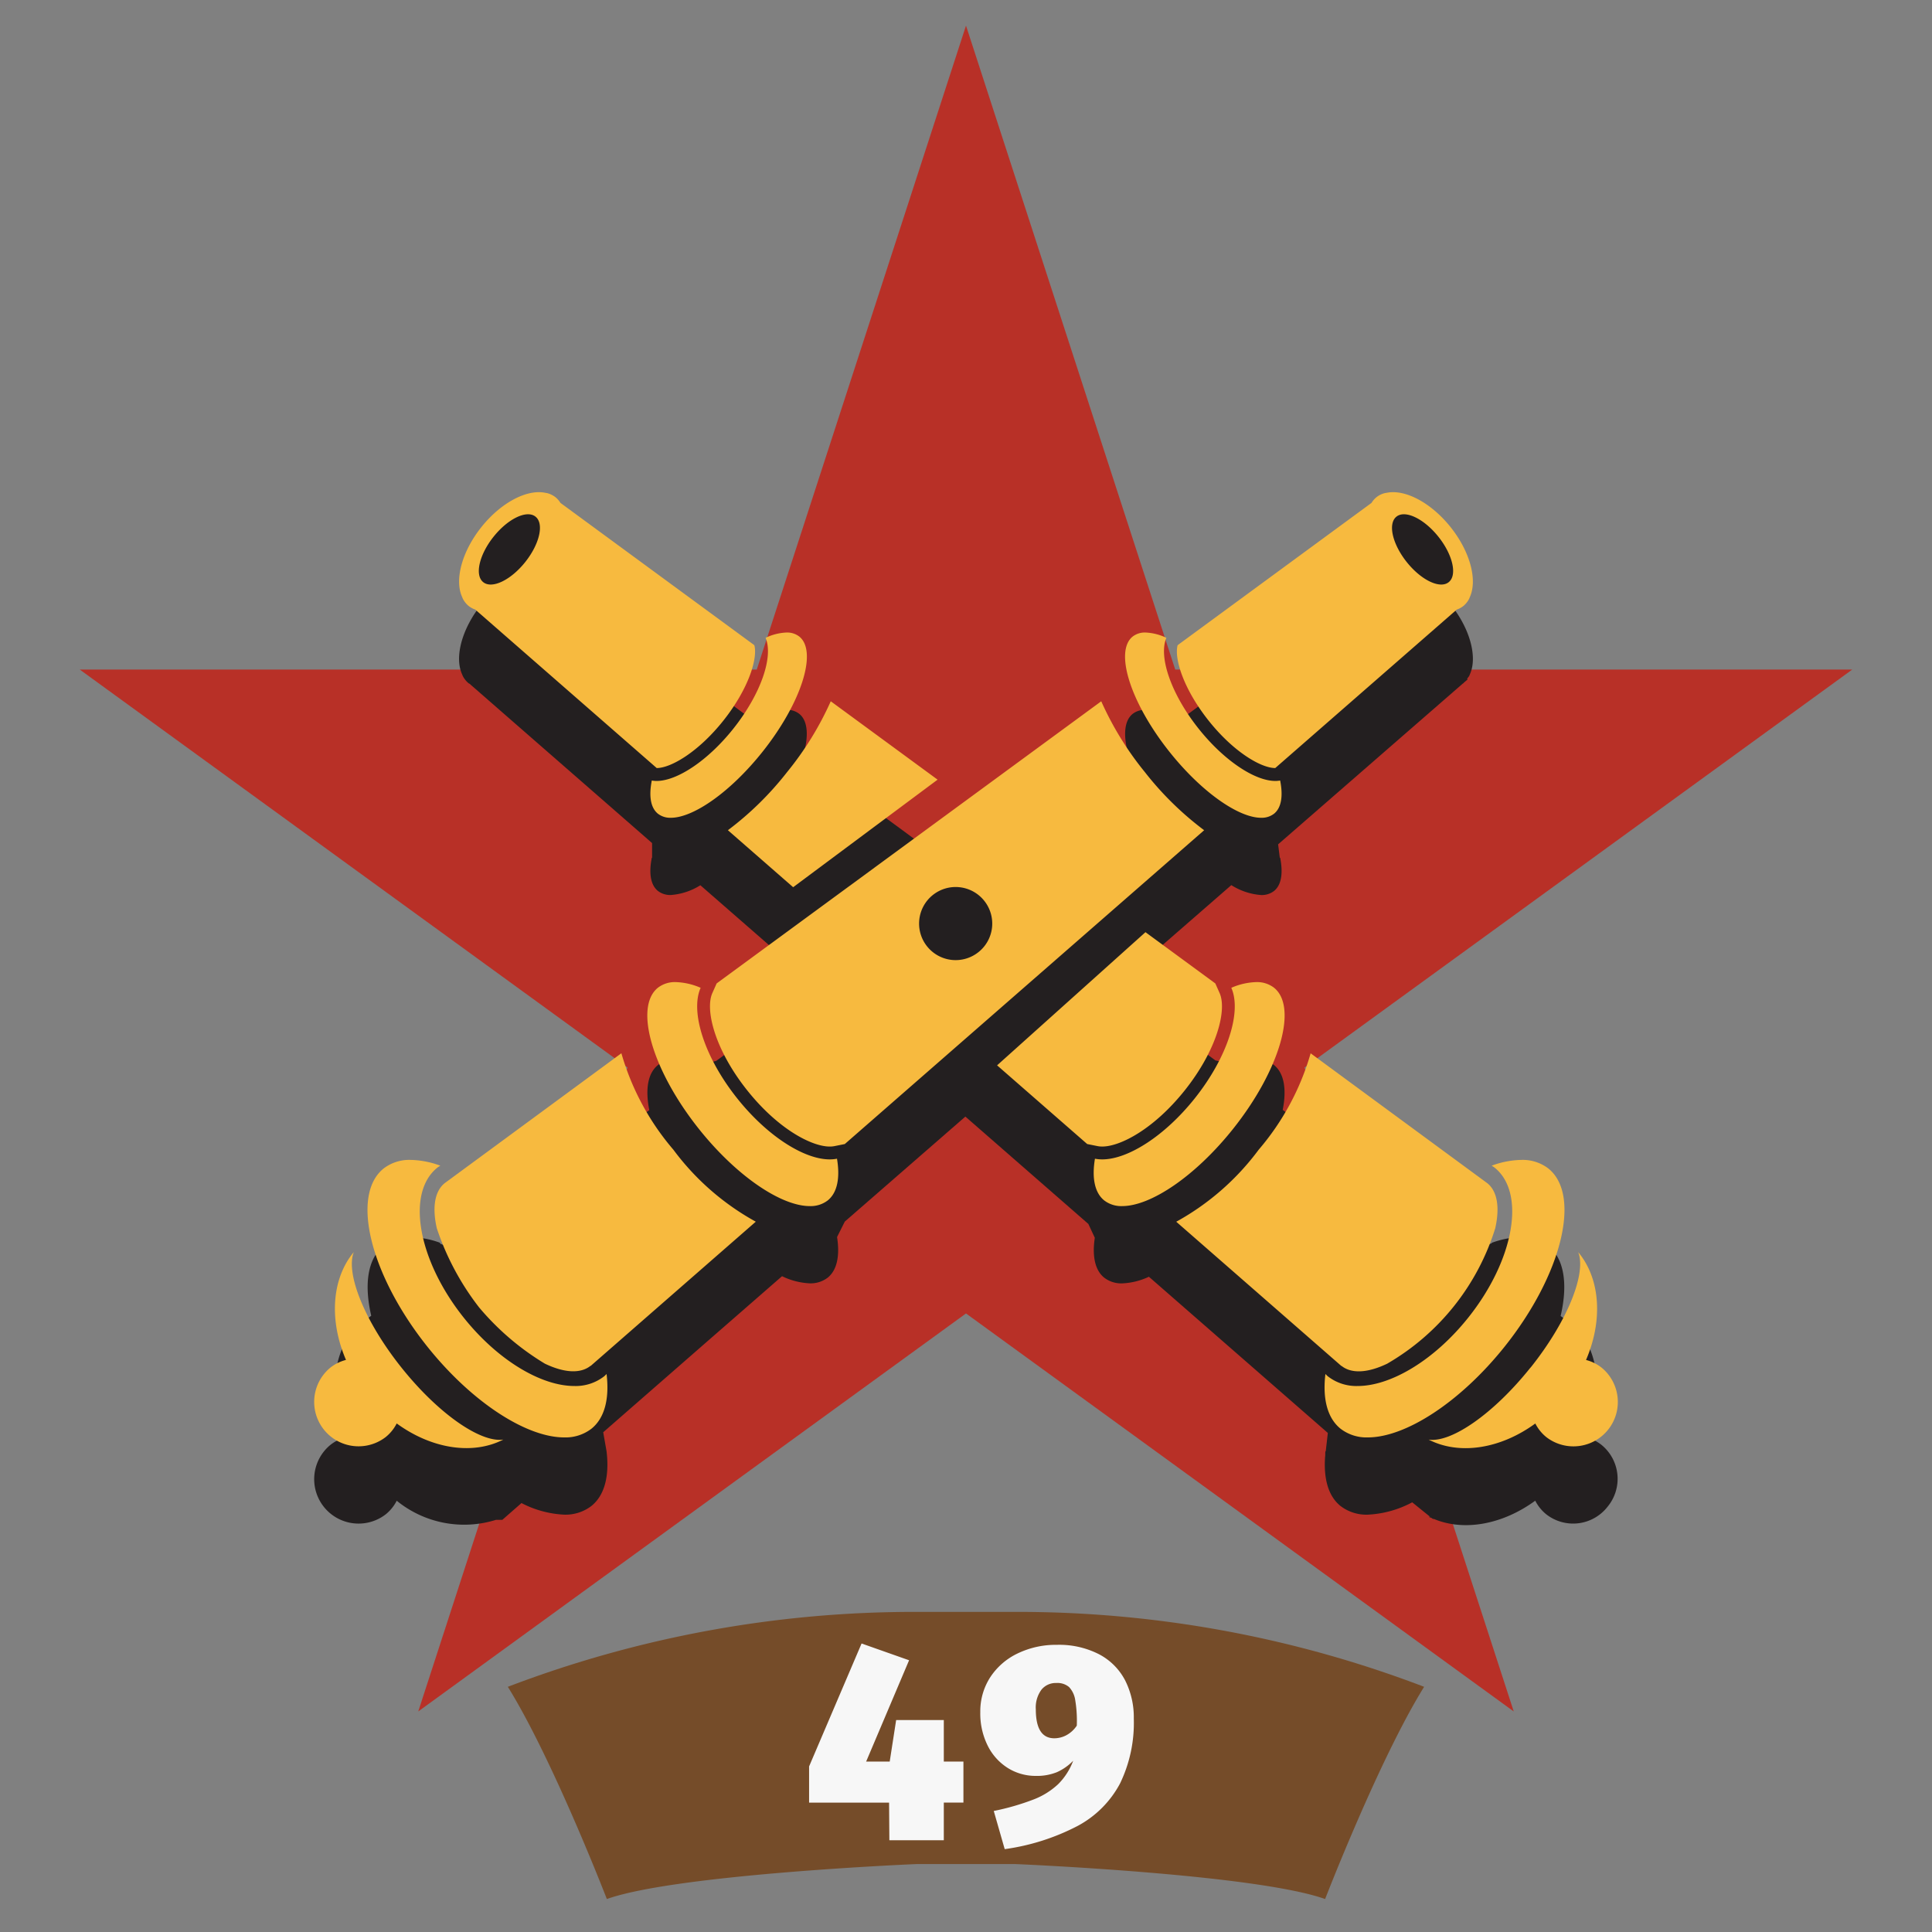 <svg xmlns="http://www.w3.org/2000/svg" width="150" height="150" viewBox="0 0 150 150">
  <rect x="0" y="0" width="150" height="150" fill="#808080" stroke="none"/>
  <defs>
    <style>
      .cls-1 {
        fill: #754c29;
      }

      .cls-1, .cls-2, .cls-3, .cls-4, .cls-5 {
        fill-rule: evenodd;
      }

      .cls-2 {
        fill: #b83027;
      }

      .cls-3 {
        fill: #231f20;
      }

      .cls-4 {
        fill: #f7f7f7;
      }

      .cls-5 {
        fill: #f7ba3f;
      }
    </style>
  </defs>
  <g id="ussr_moscow_antitank_2_icon">
    <path id="Shape_1_copy_7" data-name="Shape 1 copy 7" class="cls-1" d="M71.156,125.147a88.45,88.45,0,0,0-31.728,5.816c3.494,5.621,7.687,16.477,7.687,16.477,5.451-1.939,24.04-2.714,24.04-2.714h7.687s18.589,0.775,24.04,2.714c0,0,4.193-10.856,7.687-16.477a88.448,88.448,0,0,0-31.727-5.816H71.156Z"/>
    <path id="Shape_1_copy_7-2" data-name="Shape 1 copy 7" class="cls-2" d="M75,1.989L91.244,51.983H143.81l-42.527,30.9,16.244,49.994L75,101.976l-42.527,30.9L48.717,82.88,6.19,51.983H58.756Z"/>
    <path class="cls-3" d="M124.816,116.976a3.386,3.386,0,0,1-4.758.6,3.247,3.247,0,0,1-.862-1.063c-2.534,1.849-5.514,2.4-7.861,1.421H111.25l-0.086-.069c-0.082-.037-0.17-0.061-0.251-0.1,0.037,0,.084-0.006.122,0l-1.391-1.125a8.139,8.139,0,0,1-3.449.958,3.3,3.3,0,0,1-2.116-.672c-0.958-.767-1.316-2.128-1.2-3.8l0,0,0.009-.075c0.01-.129,0-0.245.016-0.377l0.024,0.023,0.165-1.444L89.2,99.126a5.4,5.4,0,0,1-2.07.515,2.172,2.172,0,0,1-1.394-.439C85,98.616,84.791,97.5,85,96.1l-0.5-1.073-9.549-8.335-9.362,8.151-0.6,1.2c0.223,1.426.012,2.562-.729,3.156a2.171,2.171,0,0,1-1.394.439,5.509,5.509,0,0,1-2.149-.554L55.308,103.8l-8.475,7.4,0.259,1.474,0,0c0.228,1.885-.131,3.412-1.178,4.251a3.3,3.3,0,0,1-2.116.672,8.015,8.015,0,0,1-3.31-.9L39,118H38.509a8.292,8.292,0,0,1-7.708-1.484,3.235,3.235,0,0,1-.862,1.063,3.447,3.447,0,0,1-4.3-5.387,3.231,3.231,0,0,1,1.224-.608c-1.309-3.039-1.124-6.257.581-8.335l0.006-.063,1.372-1.032c-0.562-2.429-.288-4.429.971-5.438a3.273,3.273,0,0,1,2.1-.665,6.925,6.925,0,0,1,2.3.449l-0.055.037,1.376,0.6L45.4,89.871l5.011-3.684c-0.319-1.594-.126-2.862.676-3.5a2.153,2.153,0,0,1,1.383-.435,5.212,5.212,0,0,1,1.932.443v0l1.21-.33,7.812-5.742L54.376,68.73a4.97,4.97,0,0,1-2.293.758,1.556,1.556,0,0,1-1-.314c-0.579-.464-0.713-1.393-0.477-2.579l0.021,0V65.455L36.5,53.125l0-.014c-0.039-.026-0.086-0.037-0.122-0.067a1.8,1.8,0,0,1-.448-0.562l-0.078-.188c-0.554-1.306,0-3.469,1.523-5.374s3.5-2.925,4.9-2.671l0.2,0.035a1.8,1.8,0,0,1,.646.314c0.034,0.027.054,0.068,0.085,0.1L58.46,55.917l1.1-.48,0,0.039a4.021,4.021,0,0,1,1.5-.367,1.544,1.544,0,0,1,.992.311c0.7,0.56.746,1.8,0.279,3.347L75.018,68.1,87.67,58.8c-0.478-1.564-.432-2.812.272-3.376a1.544,1.544,0,0,1,.992-0.311,4.121,4.121,0,0,1,1.623.412c0,0.011-.005.026-0.01,0.037l0.865,0.487,15.144-11.133,0.044,0a1.681,1.681,0,0,1,.277-0.316,1.8,1.8,0,0,1,.646-0.314l0.2-.035c1.393-.254,3.376.767,4.9,2.671s2.076,4.068,1.522,5.374l-0.077.188a2.277,2.277,0,0,1-.156.2l0.023,0.078L113.655,53c-0.016.014-.022,0.035-0.038,0.048s-0.031.014-.045,0.024L99.233,65.554l0.13,1.043,0.029,0c0.235,1.186.1,2.115-.477,2.579a1.557,1.557,0,0,1-1,.314,4.991,4.991,0,0,1-2.315-.769l-9.037,7.868,7.8,5.74,1.322,0.3,0.007,0.036a5.145,5.145,0,0,1,1.836-.412,2.153,2.153,0,0,1,1.382.435c0.8,0.64.993,1.9,0.679,3.486l14.819,10.9,1.42-.552L115.8,96.5a6.925,6.925,0,0,1,2.3-.449,3.273,3.273,0,0,1,2.1.665c1.263,1.012,1.536,3.021.966,5.461,0,0,.381.249,1.357,1.035,1.732,2.077,1.923,5.316.607,8.372a3.228,3.228,0,0,1,1.224.608A3.4,3.4,0,0,1,124.816,116.976Z"/>
    <path id="Rounded_Rectangle_1" data-name="Rounded Rectangle 1" class="cls-3" d="M110.578,40.021l2.259,2.5a2.293,2.293,0,1,1-3.4,3.075l-2.258-2.5A2.293,2.293,0,1,1,110.578,40.021Zm-71.3,0-2.258,2.5a2.293,2.293,0,1,0,3.4,3.075l2.258-2.5A2.293,2.293,0,1,0,39.276,40.021Z"/>
    <path id="_49" data-name="49" class="cls-4" d="M73.277,136.768v-3.225h-3.7l-0.5,3.225h-1.83l3.334-7.866L66.893,127.6l-4.075,9.544v2.811h6.21l0.022,2.919h4.227V139.95H74.8v-3.182H73.277Zm8.781-9.064a6.838,6.838,0,0,0-3.04.664,5.224,5.224,0,0,0-2.135,1.852,4.862,4.862,0,0,0-.773,2.713,5.577,5.577,0,0,0,.588,2.626,4.3,4.3,0,0,0,1.569,1.721,4.054,4.054,0,0,0,2.157.6,4.136,4.136,0,0,0,1.623-.284,4.064,4.064,0,0,0,1.275-.893,5.069,5.069,0,0,1-1.166,1.819,5.875,5.875,0,0,1-1.907,1.188,19.008,19.008,0,0,1-3.094.893l0.85,2.964a17.349,17.349,0,0,0,5.676-1.809,7.988,7.988,0,0,0,3.279-3.29,10.794,10.794,0,0,0,1.068-5.034,6.349,6.349,0,0,0-.675-2.974,4.783,4.783,0,0,0-2.027-2.026,6.788,6.788,0,0,0-3.268-.73h0Zm-0.2,7.256q-1.438,0-1.438-2.245a2.327,2.327,0,0,1,.436-1.525,1.427,1.427,0,0,1,1.155-.523,1.4,1.4,0,0,1,.992.316,1.881,1.881,0,0,1,.479,1.024,9.781,9.781,0,0,1,.12,1.972,2.276,2.276,0,0,1-.806.741,2,2,0,0,1-.937.24h0Z"/>
    <path id="Shape_24_copy" data-name="Shape 24 copy" class="cls-5" d="M87.127,93.641a2.172,2.172,0,0,1-1.394-.439c-0.756-.606-0.967-1.773-0.721-3.241a2.857,2.857,0,0,0,.564.054c1.988,0,4.84-1.8,7.176-4.727,2.567-3.218,3.671-6.745,2.846-8.595a5.212,5.212,0,0,1,1.932-.443,2.153,2.153,0,0,1,1.382.435c1.876,1.5.447,6.42-3.192,10.981C92.8,91.323,89.349,93.641,87.127,93.641Zm-30.2-37.056c2.152-2.7,3.137-5.6,2.512-7.064a4.121,4.121,0,0,1,1.623-.412,1.543,1.543,0,0,1,.992.311c1.444,1.157.159,5.174-2.871,8.972-2.473,3.1-5.344,5.1-7.1,5.1a1.556,1.556,0,0,1-1-.314c-0.579-.464-0.713-1.393-0.477-2.579a2.086,2.086,0,0,0,.382.034C52.567,60.628,54.943,59.073,56.928,56.585ZM37.377,40.921c1.52-1.9,3.5-2.925,4.9-2.671l0.2,0.035a1.8,1.8,0,0,1,.646.314,1.779,1.779,0,0,1,.389.445L58.567,50.092c0.284,1.078-.5,3.464-2.416,5.87s-4.053,3.669-5.164,3.669h0L36.9,47.327a1.773,1.773,0,0,1-.518-0.282,1.8,1.8,0,0,1-.448-0.562l-0.078-.188C35.3,44.988,35.857,42.826,37.377,40.921ZM37.52,45.2c0.678,0.543,2.136-.155,3.257-1.56s1.48-2.984.8-3.527-2.137.155-3.257,1.559S36.841,44.661,37.52,45.2ZM106.2,111.6a3.3,3.3,0,0,1-2.116-.672c-1.047-.839-1.407-2.366-1.179-4.251,0.066,0.063.125,0.132,0.2,0.189a3.6,3.6,0,0,0,2.306.743c2.56,0,5.93-1.983,8.582-5.307,3.572-4.477,4.489-9.692,2.047-11.648-0.072-.057-0.152-0.1-0.228-0.15a6.925,6.925,0,0,1,2.3-.449,3.273,3.273,0,0,1,2.1.665c2.576,2.064,1.055,8.261-3.4,13.841C113.336,108.905,109.11,111.6,106.2,111.6Zm9.273-19.738c0.8,0.643.973,1.925,0.617,3.5h0a18.48,18.48,0,0,1-8.39,10.515h0c-1.459.7-2.745,0.811-3.548,0.168l-0.008.01-12.821-11.2a19.923,19.923,0,0,0,6.4-5.591,19.975,19.975,0,0,0,4.035-7.486Zm3.359,14.32c2.865-3.591,4.35-7.311,3.7-8.966,1.732,2.077,1.923,5.316.607,8.372a3.228,3.228,0,0,1,1.224.608,3.447,3.447,0,0,1-4.3,5.387,3.247,3.247,0,0,1-.862-1.063c-2.685,1.96-5.88,2.485-8.283,1.25C112.668,112.038,115.963,109.768,118.827,106.178ZM72.794,60.532L64.5,54.447a24.479,24.479,0,0,1-3.386,5.492,24.446,24.446,0,0,1-4.6,4.519l5.066,4.425ZM94.69,77.1l-0.333-.747-5.423-3.979L77.414,82.713l6.995,6.109,0.8,0.161a1.871,1.871,0,0,0,.368.034c1.409,0,4.012-1.362,6.4-4.353C94.512,81.485,95.267,78.394,94.69,77.1ZM62.869,93.641a2.171,2.171,0,0,0,1.394-.439c0.757-.606.967-1.773,0.721-3.241a2.856,2.856,0,0,1-.564.054c-1.988,0-4.84-1.8-7.176-4.727-2.568-3.218-3.671-6.745-2.846-8.595a5.212,5.212,0,0,0-1.932-.443,2.153,2.153,0,0,0-1.383.435c-1.876,1.5-.447,6.42,3.192,10.981C57.195,91.323,60.648,93.641,62.869,93.641Zm30.2-37.056c-2.152-2.7-3.137-5.6-2.512-7.064a4.121,4.121,0,0,0-1.623-.412,1.543,1.543,0,0,0-.992.311c-1.444,1.157-.159,5.174,2.872,8.972,2.473,3.1,5.344,5.1,7.1,5.1a1.557,1.557,0,0,0,1-.314c0.579-.464.713-1.393,0.477-2.579a2.088,2.088,0,0,1-.382.034C97.43,60.628,95.054,59.073,93.069,56.585ZM112.62,40.921c-1.52-1.9-3.5-2.925-4.9-2.671l-0.2.035a1.651,1.651,0,0,0-1.035.759L91.43,50.092c-0.284,1.078.5,3.464,2.416,5.87s4.053,3.669,5.164,3.669h0l14.088-12.3a1.779,1.779,0,0,0,.519-0.282,1.807,1.807,0,0,0,.448-0.562l0.077-.188C114.7,44.988,114.139,42.826,112.62,40.921ZM112.477,45.2c-0.678.543-2.136-.155-3.257-1.56s-1.479-2.984-.8-3.527,2.136,0.155,3.257,1.559S113.155,44.661,112.477,45.2ZM88.882,59.939A24.476,24.476,0,0,1,85.5,54.447L55.64,76.353l-0.333.747c-0.577,1.294.178,4.386,2.715,7.565,2.386,2.991,4.99,4.353,6.4,4.353a1.871,1.871,0,0,0,.368-0.034l0.8-.161,27.9-24.364A24.44,24.44,0,0,1,88.882,59.939ZM75.967,73.923a2.838,2.838,0,1,1,.444-3.992A2.83,2.83,0,0,1,75.967,73.923ZM43.8,111.6a3.3,3.3,0,0,0,2.116-.672c1.047-.839,1.406-2.366,1.178-4.251-0.066.063-.125,0.132-0.2,0.189a3.6,3.6,0,0,1-2.307.743c-2.559,0-5.93-1.983-8.582-5.307-3.572-4.477-4.488-9.692-2.047-11.648,0.072-.057.152-0.1,0.228-0.15a6.925,6.925,0,0,0-2.3-.449,3.273,3.273,0,0,0-2.1.665c-2.576,2.064-1.055,8.261,3.4,13.841C36.661,108.905,40.886,111.6,43.8,111.6ZM34.529,91.858c-0.8.643-.974,1.925-0.617,3.5h0a20.64,20.64,0,0,0,3.283,6.146,20.474,20.474,0,0,0,5.107,4.369s0,0,0,0c1.459,0.7,2.746.811,3.548,0.168l0.008,0.01,12.821-11.2a19.923,19.923,0,0,1-6.4-5.591,19.965,19.965,0,0,1-4.035-7.486Zm-3.36,14.32c-2.865-3.591-4.35-7.311-3.7-8.966-1.732,2.077-1.923,5.316-.607,8.372a3.231,3.231,0,0,0-1.224.608,3.447,3.447,0,0,0,4.3,5.387,3.235,3.235,0,0,0,.862-1.063c2.685,1.96,5.88,2.485,8.283,1.25C37.329,112.038,34.034,109.768,31.169,106.178Z"/>
  </g>
</svg>
